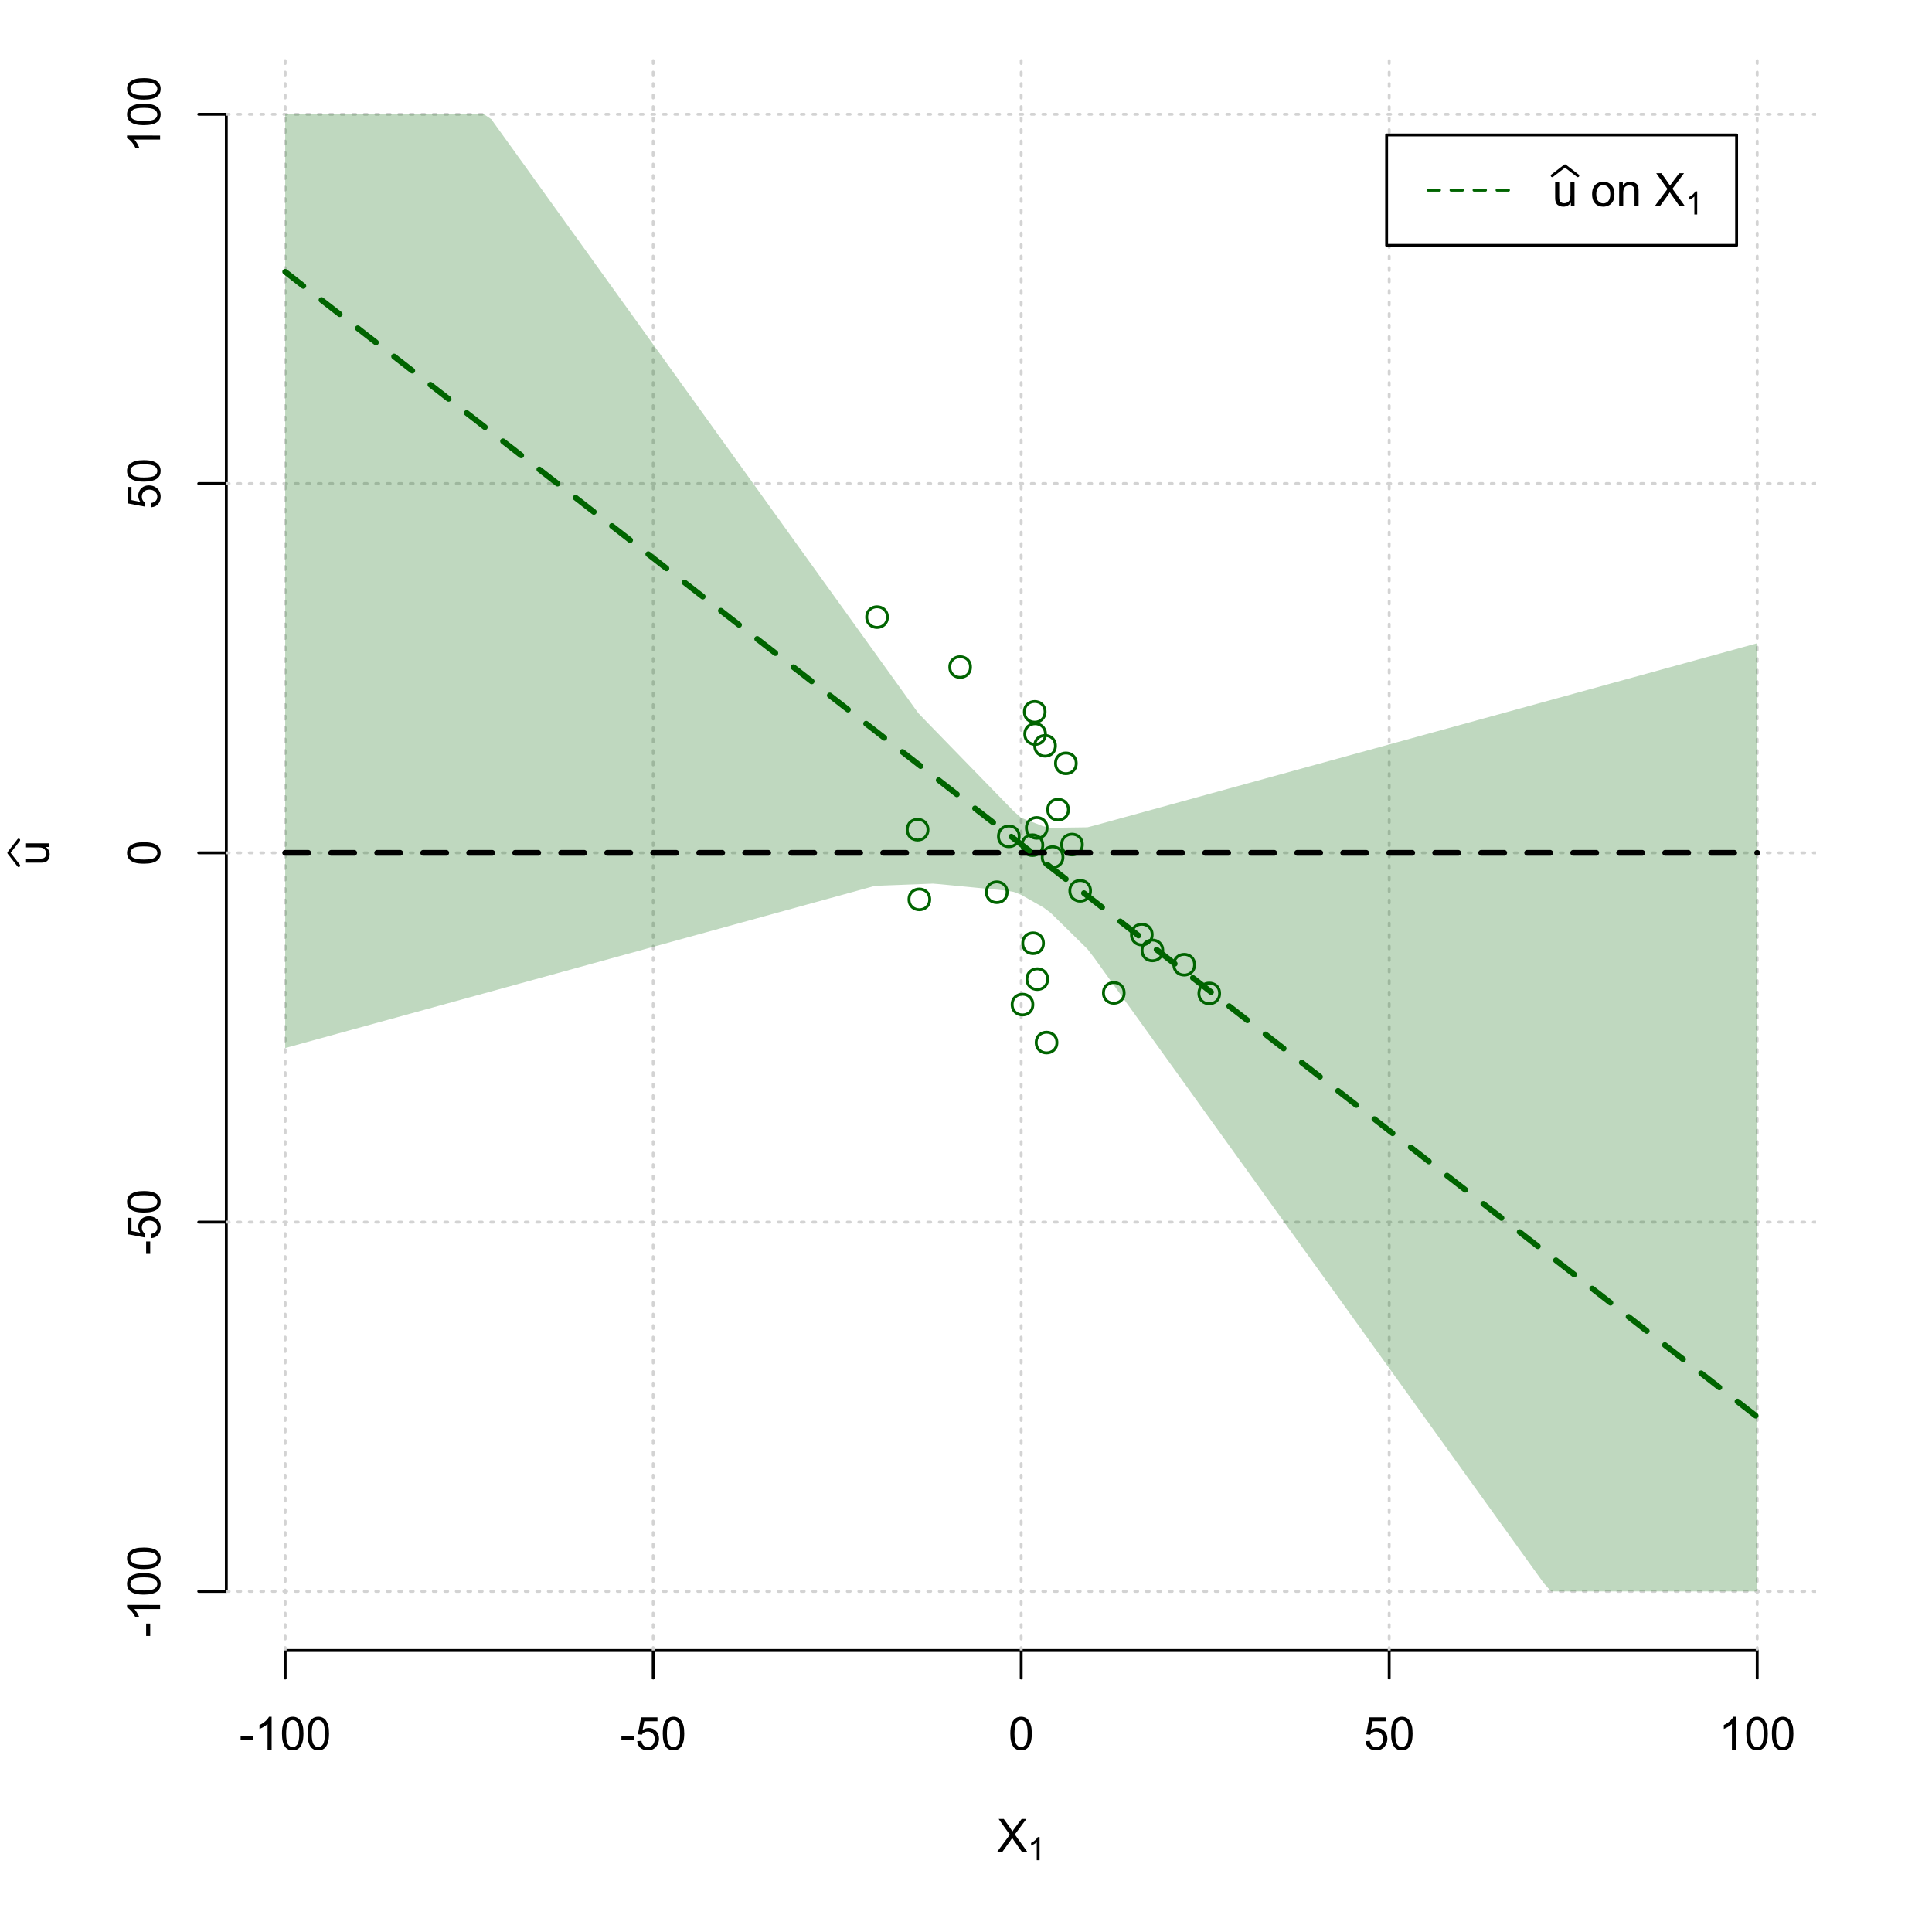 <?xml version="1.0" encoding="UTF-8"?>
<svg xmlns="http://www.w3.org/2000/svg" xmlns:xlink="http://www.w3.org/1999/xlink" width="504pt" height="504pt" viewBox="0 0 504 504" version="1.1">
<defs>
<g>
<symbol overflow="visible" id="glyph0-0">
<path style="stroke:none;" d="M 1.5 0 L 1.5 -7.5 L 7.5 -7.5 L 7.5 0 Z M 1.688 -0.188 L 7.312 -0.188 L 7.312 -7.312 L 1.688 -7.312 Z M 1.688 -0.188 "/>
</symbol>
<symbol overflow="visible" id="glyph0-1">
<path style="stroke:none;" d="M 0.055 0 L 3.375 -4.477 L 0.445 -8.59 L 1.797 -8.59 L 3.359 -6.387 C 3.68 -5.93 3.91 -5.578 4.047 -5.332 C 4.238 -5.645 4.465 -5.969 4.727 -6.312 L 6.457 -8.59 L 7.695 -8.59 L 4.676 -4.539 L 7.93 0 L 6.523 0 L 4.359 -3.062 C 4.238 -3.238 4.113 -3.43 3.984 -3.641 C 3.789 -3.324 3.652 -3.109 3.574 -2.992 L 1.418 0 Z M 0.055 0 "/>
</symbol>
<symbol overflow="visible" id="glyph0-2">
<path style="stroke:none;" d="M 0.383 -2.578 L 0.383 -3.641 L 3.621 -3.641 L 3.621 -2.578 Z M 0.383 -2.578 "/>
</symbol>
<symbol overflow="visible" id="glyph0-3">
<path style="stroke:none;" d="M 4.469 0 L 3.414 0 L 3.414 -6.719 C 3.16 -6.477 2.828 -6.234 2.414 -5.996 C 2 -5.75 1.629 -5.57 1.305 -5.449 L 1.305 -6.469 C 1.895 -6.742 2.41 -7.078 2.852 -7.477 C 3.293 -7.871 3.605 -8.254 3.789 -8.625 L 4.469 -8.625 Z M 4.469 0 "/>
</symbol>
<symbol overflow="visible" id="glyph0-4">
<path style="stroke:none;" d="M 0.5 -4.234 C 0.496 -5.246 0.602 -6.062 0.812 -6.688 C 1.02 -7.305 1.328 -7.785 1.742 -8.121 C 2.148 -8.457 2.668 -8.625 3.297 -8.625 C 3.758 -8.625 4.164 -8.531 4.512 -8.348 C 4.855 -8.16 5.141 -7.891 5.371 -7.543 C 5.594 -7.191 5.773 -6.766 5.906 -6.266 C 6.035 -5.762 6.098 -5.086 6.102 -4.234 C 6.098 -3.227 5.996 -2.414 5.789 -1.797 C 5.578 -1.176 5.266 -0.695 4.859 -0.359 C 4.445 -0.02 3.926 0.145 3.297 0.148 C 2.465 0.145 1.816 -0.148 1.348 -0.742 C 0.781 -1.457 0.496 -2.621 0.5 -4.234 Z M 1.582 -4.234 C 1.582 -2.824 1.746 -1.887 2.074 -1.418 C 2.402 -0.949 2.809 -0.715 3.297 -0.719 C 3.777 -0.715 4.184 -0.949 4.52 -1.422 C 4.848 -1.887 5.016 -2.824 5.016 -4.234 C 5.016 -5.648 4.848 -6.59 4.52 -7.055 C 4.184 -7.516 3.773 -7.746 3.289 -7.75 C 2.801 -7.746 2.414 -7.543 2.125 -7.137 C 1.762 -6.613 1.582 -5.645 1.582 -4.234 Z M 1.582 -4.234 "/>
</symbol>
<symbol overflow="visible" id="glyph0-5">
<path style="stroke:none;" d="M 0.5 -2.25 L 1.605 -2.344 C 1.684 -1.805 1.871 -1.398 2.176 -1.125 C 2.473 -0.852 2.836 -0.715 3.258 -0.719 C 3.766 -0.715 4.195 -0.906 4.547 -1.293 C 4.898 -1.672 5.074 -2.18 5.074 -2.82 C 5.074 -3.414 4.902 -3.891 4.566 -4.242 C 4.227 -4.59 3.785 -4.762 3.242 -4.766 C 2.898 -4.762 2.594 -4.684 2.32 -4.531 C 2.047 -4.375 1.832 -4.176 1.676 -3.93 L 0.688 -4.062 L 1.516 -8.473 L 5.789 -8.473 L 5.789 -7.465 L 2.359 -7.465 L 1.898 -5.156 C 2.414 -5.516 2.953 -5.695 3.523 -5.695 C 4.27 -5.695 4.902 -5.434 5.422 -4.914 C 5.934 -4.395 6.191 -3.727 6.195 -2.914 C 6.191 -2.133 5.965 -1.461 5.516 -0.898 C 4.961 -0.199 4.211 0.145 3.258 0.148 C 2.477 0.145 1.836 -0.07 1.344 -0.508 C 0.844 -0.941 0.562 -1.523 0.5 -2.25 Z M 0.5 -2.25 "/>
</symbol>
<symbol overflow="visible" id="glyph0-6">
<path style="stroke:none;" d="M 4.867 0 L 4.867 -0.914 C 4.379 -0.211 3.723 0.141 2.895 0.141 C 2.527 0.141 2.184 0.07 1.867 -0.07 C 1.547 -0.211 1.309 -0.387 1.156 -0.602 C 1 -0.812 0.895 -1.074 0.832 -1.383 C 0.785 -1.59 0.762 -1.918 0.766 -2.367 L 0.766 -6.223 L 1.82 -6.223 L 1.82 -2.773 C 1.816 -2.219 1.84 -1.848 1.887 -1.656 C 1.949 -1.379 2.09 -1.16 2.309 -1.004 C 2.523 -0.84 2.789 -0.762 3.105 -0.766 C 3.418 -0.762 3.715 -0.844 3.996 -1.008 C 4.273 -1.172 4.469 -1.391 4.586 -1.672 C 4.699 -1.949 4.758 -2.355 4.758 -2.891 L 4.758 -6.223 L 5.812 -6.223 L 5.812 0 Z M 4.867 0 "/>
</symbol>
<symbol overflow="visible" id="glyph0-7">
<path style="stroke:none;" d=""/>
</symbol>
<symbol overflow="visible" id="glyph0-8">
<path style="stroke:none;" d="M 0.398 -3.109 C 0.398 -4.262 0.719 -5.117 1.359 -5.672 C 1.895 -6.133 2.547 -6.363 3.316 -6.363 C 4.172 -6.363 4.871 -6.082 5.414 -5.52 C 5.953 -4.957 6.223 -4.184 6.227 -3.199 C 6.223 -2.398 6.102 -1.766 5.867 -1.309 C 5.625 -0.848 5.277 -0.492 4.82 -0.238 C 4.359 0.016 3.859 0.141 3.316 0.141 C 2.441 0.141 1.734 -0.137 1.203 -0.695 C 0.664 -1.254 0.398 -2.059 0.398 -3.109 Z M 1.484 -3.109 C 1.48 -2.309 1.656 -1.711 2.004 -1.32 C 2.348 -0.922 2.785 -0.727 3.316 -0.727 C 3.84 -0.727 4.273 -0.926 4.621 -1.324 C 4.969 -1.723 5.145 -2.328 5.145 -3.148 C 5.145 -3.914 4.969 -4.496 4.617 -4.895 C 4.266 -5.289 3.832 -5.488 3.316 -5.492 C 2.785 -5.488 2.348 -5.293 2.004 -4.898 C 1.656 -4.5 1.48 -3.902 1.484 -3.109 Z M 1.484 -3.109 "/>
</symbol>
<symbol overflow="visible" id="glyph0-9">
<path style="stroke:none;" d="M 0.789 0 L 0.789 -6.223 L 1.742 -6.223 L 1.742 -5.336 C 2.195 -6.02 2.855 -6.363 3.719 -6.363 C 4.09 -6.363 4.434 -6.293 4.754 -6.16 C 5.066 -6.023 5.305 -5.848 5.461 -5.633 C 5.617 -5.41 5.727 -5.152 5.789 -4.852 C 5.828 -4.656 5.848 -4.312 5.848 -3.828 L 5.848 0 L 4.793 0 L 4.793 -3.785 C 4.793 -4.215 4.75 -4.535 4.668 -4.75 C 4.586 -4.961 4.441 -5.129 4.234 -5.258 C 4.023 -5.383 3.777 -5.449 3.5 -5.449 C 3.047 -5.449 2.66 -5.305 2.332 -5.02 C 2.004 -4.734 1.84 -4.195 1.844 -3.398 L 1.844 0 Z M 0.789 0 "/>
</symbol>
<symbol overflow="visible" id="glyph1-0">
<path style="stroke:none;" d="M 1.051 0 L 1.051 -5.25 L 5.25 -5.25 L 5.25 0 Z M 1.18 -0.133 L 5.117 -0.133 L 5.117 -5.117 L 1.18 -5.117 Z M 1.18 -0.133 "/>
</symbol>
<symbol overflow="visible" id="glyph1-1">
<path style="stroke:none;" d="M 3.129 0 L 2.391 0 L 2.391 -4.703 C 2.211 -4.531 1.977 -4.363 1.691 -4.195 C 1.398 -4.023 1.141 -3.895 0.914 -3.812 L 0.914 -4.527 C 1.328 -4.719 1.688 -4.953 1.996 -5.234 C 2.305 -5.508 2.523 -5.777 2.652 -6.039 L 3.129 -6.039 Z M 3.129 0 "/>
</symbol>
<symbol overflow="visible" id="glyph2-0">
<path style="stroke:none;" d="M 0 -1.5 L -7.5 -1.5 L -7.5 -7.5 L 0 -7.5 Z M -0.188 -1.688 L -0.188 -7.312 L -7.312 -7.312 L -7.312 -1.688 Z M -0.188 -1.688 "/>
</symbol>
<symbol overflow="visible" id="glyph2-1">
<path style="stroke:none;" d="M 0 -4.867 L -0.914 -4.867 C -0.211 -4.379 0.141 -3.723 0.141 -2.895 C 0.141 -2.527 0.07 -2.184 -0.07 -1.867 C -0.211 -1.547 -0.387 -1.309 -0.598 -1.156 C -0.809 -1 -1.07 -0.895 -1.383 -0.832 C -1.59 -0.789 -1.918 -0.766 -2.367 -0.77 L -6.223 -0.77 L -6.223 -1.824 L -2.773 -1.824 C -2.219 -1.82 -1.848 -1.844 -1.656 -1.887 C -1.379 -1.949 -1.16 -2.09 -1.004 -2.309 C -0.84 -2.523 -0.762 -2.789 -0.766 -3.105 C -0.762 -3.418 -0.844 -3.715 -1.008 -3.996 C -1.172 -4.273 -1.391 -4.469 -1.672 -4.586 C -1.945 -4.699 -2.352 -4.758 -2.887 -4.758 L -6.223 -4.758 L -6.223 -5.812 L 0 -5.812 Z M 0 -4.867 "/>
</symbol>
<symbol overflow="visible" id="glyph2-2">
<path style="stroke:none;" d="M -2.578 -0.383 L -3.641 -0.383 L -3.641 -3.621 L -2.578 -3.621 Z M -2.578 -0.383 "/>
</symbol>
<symbol overflow="visible" id="glyph2-3">
<path style="stroke:none;" d="M 0 -4.469 L 0 -3.414 L -6.719 -3.418 C -6.477 -3.16 -6.234 -2.828 -5.996 -2.418 C -5.75 -2.004 -5.57 -1.633 -5.449 -1.309 L -6.469 -1.309 C -6.742 -1.895 -7.078 -2.41 -7.477 -2.852 C -7.871 -3.293 -8.254 -3.605 -8.625 -3.793 L -8.625 -4.473 Z M 0 -4.469 "/>
</symbol>
<symbol overflow="visible" id="glyph2-4">
<path style="stroke:none;" d="M -4.234 -0.5 C -5.246 -0.496 -6.062 -0.602 -6.688 -0.812 C -7.305 -1.02 -7.785 -1.328 -8.121 -1.742 C -8.457 -2.152 -8.625 -2.672 -8.625 -3.301 C -8.625 -3.758 -8.531 -4.164 -8.348 -4.512 C -8.16 -4.859 -7.891 -5.145 -7.543 -5.371 C -7.191 -5.594 -6.766 -5.773 -6.266 -5.906 C -5.762 -6.035 -5.086 -6.098 -4.234 -6.102 C -3.223 -6.098 -2.41 -5.996 -1.793 -5.789 C -1.176 -5.578 -0.695 -5.266 -0.359 -4.859 C -0.02 -4.445 0.145 -3.926 0.148 -3.297 C 0.145 -2.465 -0.148 -1.816 -0.742 -1.348 C -1.457 -0.781 -2.621 -0.496 -4.234 -0.5 Z M -4.234 -1.582 C -2.824 -1.582 -1.887 -1.746 -1.418 -2.074 C -0.949 -2.402 -0.715 -2.809 -0.719 -3.297 C -0.715 -3.777 -0.949 -4.184 -1.422 -4.52 C -1.887 -4.848 -2.824 -5.016 -4.234 -5.016 C -5.648 -5.016 -6.59 -4.848 -7.055 -4.52 C -7.516 -4.188 -7.746 -3.777 -7.75 -3.289 C -7.746 -2.801 -7.543 -2.414 -7.137 -2.129 C -6.613 -1.762 -5.645 -1.582 -4.234 -1.582 Z M -4.234 -1.582 "/>
</symbol>
<symbol overflow="visible" id="glyph2-5">
<path style="stroke:none;" d="M -2.25 -0.5 L -2.344 -1.605 C -1.805 -1.684 -1.398 -1.871 -1.125 -2.176 C -0.852 -2.473 -0.715 -2.836 -0.719 -3.258 C -0.715 -3.766 -0.906 -4.195 -1.293 -4.547 C -1.672 -4.898 -2.18 -5.074 -2.816 -5.074 C -3.414 -5.074 -3.891 -4.902 -4.242 -4.566 C -4.59 -4.227 -4.762 -3.785 -4.766 -3.242 C -4.762 -2.898 -4.684 -2.594 -4.531 -2.32 C -4.375 -2.047 -4.176 -1.832 -3.93 -1.676 L -4.062 -0.688 L -8.473 -1.52 L -8.473 -5.789 L -7.465 -5.789 L -7.465 -2.363 L -5.156 -1.898 C -5.516 -2.414 -5.695 -2.953 -5.695 -3.523 C -5.695 -4.27 -5.434 -4.902 -4.914 -5.422 C -4.395 -5.934 -3.727 -6.191 -2.91 -6.195 C -2.133 -6.191 -1.461 -5.965 -0.895 -5.516 C -0.199 -4.961 0.145 -4.211 0.148 -3.258 C 0.145 -2.477 -0.07 -1.836 -0.508 -1.344 C -0.941 -0.848 -1.523 -0.566 -2.25 -0.5 Z M -2.25 -0.5 "/>
</symbol>
</g>
<clipPath id="clip1">
  <path d="M 74 14.398 L 75 14.398 L 75 430.559 L 74 430.559 Z M 74 14.398 "/>
</clipPath>
<clipPath id="clip2">
  <path d="M 170 14.398 L 171 14.398 L 171 430.559 L 170 430.559 Z M 170 14.398 "/>
</clipPath>
<clipPath id="clip3">
  <path d="M 266 14.398 L 267 14.398 L 267 430.559 L 266 430.559 Z M 266 14.398 "/>
</clipPath>
<clipPath id="clip4">
  <path d="M 362 14.398 L 363 14.398 L 363 430.559 L 362 430.559 Z M 362 14.398 "/>
</clipPath>
<clipPath id="clip5">
  <path d="M 458 14.398 L 459 14.398 L 459 430.559 L 458 430.559 Z M 458 14.398 "/>
</clipPath>
<clipPath id="clip6">
  <path d="M 59.039 414 L 473.758 414 L 473.758 416 L 59.039 416 Z M 59.039 414 "/>
</clipPath>
<clipPath id="clip7">
  <path d="M 59.039 318 L 473.758 318 L 473.758 320 L 59.039 320 Z M 59.039 318 "/>
</clipPath>
<clipPath id="clip8">
  <path d="M 59.039 222 L 473.758 222 L 473.758 223 L 59.039 223 Z M 59.039 222 "/>
</clipPath>
<clipPath id="clip9">
  <path d="M 59.039 125 L 473.758 125 L 473.758 127 L 59.039 127 Z M 59.039 125 "/>
</clipPath>
<clipPath id="clip10">
  <path d="M 59.039 29 L 473.758 29 L 473.758 31 L 59.039 31 Z M 59.039 29 "/>
</clipPath>
</defs>
<g id="surface4086">
<rect x="0" y="0" width="504" height="504" style="fill:rgb(100%,100%,100%);fill-opacity:1;stroke:none;"/>
<g style="fill:rgb(0%,0%,0%);fill-opacity:1;">
  <use xlink:href="#glyph0-1" x="260.062" y="483.102"/>
</g>
<g style="fill:rgb(0%,0%,0%);fill-opacity:1;">
  <use xlink:href="#glyph1-1" x="268.066" y="485.281"/>
</g>
<g style="fill:rgb(0%,0%,0%);fill-opacity:1;">
  <use xlink:href="#glyph2-1" x="12.82" y="225.816"/>
</g>
<path style="fill:none;stroke-width:0.75;stroke-linecap:round;stroke-linejoin:round;stroke:rgb(0%,0%,0%);stroke-opacity:1;stroke-miterlimit:10;" d="M 4.879 225.816 L 2.301 222.48 L 4.879 219.145 "/>
<path style="fill:none;stroke-width:0.75;stroke-linecap:round;stroke-linejoin:round;stroke:rgb(0%,0%,0%);stroke-opacity:1;stroke-miterlimit:10;" d="M 74.398 430.559 L 458.398 430.559 "/>
<path style="fill:none;stroke-width:0.75;stroke-linecap:round;stroke-linejoin:round;stroke:rgb(0%,0%,0%);stroke-opacity:1;stroke-miterlimit:10;" d="M 74.398 430.559 L 74.398 437.762 "/>
<path style="fill:none;stroke-width:0.75;stroke-linecap:round;stroke-linejoin:round;stroke:rgb(0%,0%,0%);stroke-opacity:1;stroke-miterlimit:10;" d="M 170.398 430.559 L 170.398 437.762 "/>
<path style="fill:none;stroke-width:0.75;stroke-linecap:round;stroke-linejoin:round;stroke:rgb(0%,0%,0%);stroke-opacity:1;stroke-miterlimit:10;" d="M 266.398 430.559 L 266.398 437.762 "/>
<path style="fill:none;stroke-width:0.75;stroke-linecap:round;stroke-linejoin:round;stroke:rgb(0%,0%,0%);stroke-opacity:1;stroke-miterlimit:10;" d="M 362.398 430.559 L 362.398 437.762 "/>
<path style="fill:none;stroke-width:0.75;stroke-linecap:round;stroke-linejoin:round;stroke:rgb(0%,0%,0%);stroke-opacity:1;stroke-miterlimit:10;" d="M 458.398 430.559 L 458.398 437.762 "/>
<g style="fill:rgb(0%,0%,0%);fill-opacity:1;">
  <use xlink:href="#glyph0-2" x="62.391" y="456.48"/>
  <use xlink:href="#glyph0-3" x="66.387" y="456.48"/>
  <use xlink:href="#glyph0-4" x="73.061" y="456.48"/>
  <use xlink:href="#glyph0-4" x="79.734" y="456.48"/>
</g>
<g style="fill:rgb(0%,0%,0%);fill-opacity:1;">
  <use xlink:href="#glyph0-2" x="161.727" y="456.48"/>
  <use xlink:href="#glyph0-5" x="165.723" y="456.48"/>
  <use xlink:href="#glyph0-4" x="172.396" y="456.48"/>
</g>
<g style="fill:rgb(0%,0%,0%);fill-opacity:1;">
  <use xlink:href="#glyph0-4" x="263.062" y="456.48"/>
</g>
<g style="fill:rgb(0%,0%,0%);fill-opacity:1;">
  <use xlink:href="#glyph0-5" x="355.727" y="456.48"/>
  <use xlink:href="#glyph0-4" x="362.4" y="456.48"/>
</g>
<g style="fill:rgb(0%,0%,0%);fill-opacity:1;">
  <use xlink:href="#glyph0-3" x="448.387" y="456.48"/>
  <use xlink:href="#glyph0-4" x="455.061" y="456.48"/>
  <use xlink:href="#glyph0-4" x="461.734" y="456.48"/>
</g>
<path style="fill:none;stroke-width:0.75;stroke-linecap:round;stroke-linejoin:round;stroke:rgb(0%,0%,0%);stroke-opacity:1;stroke-miterlimit:10;" d="M 59.039 415.148 L 59.039 29.812 "/>
<path style="fill:none;stroke-width:0.75;stroke-linecap:round;stroke-linejoin:round;stroke:rgb(0%,0%,0%);stroke-opacity:1;stroke-miterlimit:10;" d="M 59.039 415.148 L 51.84 415.148 "/>
<path style="fill:none;stroke-width:0.75;stroke-linecap:round;stroke-linejoin:round;stroke:rgb(0%,0%,0%);stroke-opacity:1;stroke-miterlimit:10;" d="M 59.039 318.812 L 51.84 318.812 "/>
<path style="fill:none;stroke-width:0.75;stroke-linecap:round;stroke-linejoin:round;stroke:rgb(0%,0%,0%);stroke-opacity:1;stroke-miterlimit:10;" d="M 59.039 222.48 L 51.84 222.48 "/>
<path style="fill:none;stroke-width:0.75;stroke-linecap:round;stroke-linejoin:round;stroke:rgb(0%,0%,0%);stroke-opacity:1;stroke-miterlimit:10;" d="M 59.039 126.148 L 51.84 126.148 "/>
<path style="fill:none;stroke-width:0.75;stroke-linecap:round;stroke-linejoin:round;stroke:rgb(0%,0%,0%);stroke-opacity:1;stroke-miterlimit:10;" d="M 59.039 29.812 L 51.84 29.812 "/>
<g style="fill:rgb(0%,0%,0%);fill-opacity:1;">
  <use xlink:href="#glyph2-2" x="41.762" y="427.156"/>
  <use xlink:href="#glyph2-3" x="41.762" y="423.16"/>
  <use xlink:href="#glyph2-4" x="41.762" y="416.486"/>
  <use xlink:href="#glyph2-4" x="41.762" y="409.812"/>
</g>
<g style="fill:rgb(0%,0%,0%);fill-opacity:1;">
  <use xlink:href="#glyph2-2" x="41.762" y="327.484"/>
  <use xlink:href="#glyph2-5" x="41.762" y="323.488"/>
  <use xlink:href="#glyph2-4" x="41.762" y="316.814"/>
</g>
<g style="fill:rgb(0%,0%,0%);fill-opacity:1;">
  <use xlink:href="#glyph2-4" x="41.762" y="225.816"/>
</g>
<g style="fill:rgb(0%,0%,0%);fill-opacity:1;">
  <use xlink:href="#glyph2-5" x="41.762" y="132.82"/>
  <use xlink:href="#glyph2-4" x="41.762" y="126.146"/>
</g>
<g style="fill:rgb(0%,0%,0%);fill-opacity:1;">
  <use xlink:href="#glyph2-3" x="41.762" y="39.824"/>
  <use xlink:href="#glyph2-4" x="41.762" y="33.15"/>
  <use xlink:href="#glyph2-4" x="41.762" y="26.477"/>
</g>
<g clip-path="url(#clip1)" clip-rule="nonzero">
<path style="fill:none;stroke-width:0.75;stroke-linecap:round;stroke-linejoin:round;stroke:rgb(82.745%,82.745%,82.745%);stroke-opacity:1;stroke-dasharray:0.75,2.25;stroke-miterlimit:10;" d="M 74.398 430.559 L 74.398 14.398 "/>
</g>
<g clip-path="url(#clip2)" clip-rule="nonzero">
<path style="fill:none;stroke-width:0.75;stroke-linecap:round;stroke-linejoin:round;stroke:rgb(82.745%,82.745%,82.745%);stroke-opacity:1;stroke-dasharray:0.75,2.25;stroke-miterlimit:10;" d="M 170.398 430.559 L 170.398 14.398 "/>
</g>
<g clip-path="url(#clip3)" clip-rule="nonzero">
<path style="fill:none;stroke-width:0.75;stroke-linecap:round;stroke-linejoin:round;stroke:rgb(82.745%,82.745%,82.745%);stroke-opacity:1;stroke-dasharray:0.75,2.25;stroke-miterlimit:10;" d="M 266.398 430.559 L 266.398 14.398 "/>
</g>
<g clip-path="url(#clip4)" clip-rule="nonzero">
<path style="fill:none;stroke-width:0.75;stroke-linecap:round;stroke-linejoin:round;stroke:rgb(82.745%,82.745%,82.745%);stroke-opacity:1;stroke-dasharray:0.75,2.25;stroke-miterlimit:10;" d="M 362.398 430.559 L 362.398 14.398 "/>
</g>
<g clip-path="url(#clip5)" clip-rule="nonzero">
<path style="fill:none;stroke-width:0.75;stroke-linecap:round;stroke-linejoin:round;stroke:rgb(82.745%,82.745%,82.745%);stroke-opacity:1;stroke-dasharray:0.75,2.25;stroke-miterlimit:10;" d="M 458.398 430.559 L 458.398 14.398 "/>
</g>
<g clip-path="url(#clip6)" clip-rule="nonzero">
<path style="fill:none;stroke-width:0.75;stroke-linecap:round;stroke-linejoin:round;stroke:rgb(82.745%,82.745%,82.745%);stroke-opacity:1;stroke-dasharray:0.75,2.25;stroke-miterlimit:10;" d="M 59.039 415.148 L 473.762 415.148 "/>
</g>
<g clip-path="url(#clip7)" clip-rule="nonzero">
<path style="fill:none;stroke-width:0.75;stroke-linecap:round;stroke-linejoin:round;stroke:rgb(82.745%,82.745%,82.745%);stroke-opacity:1;stroke-dasharray:0.75,2.25;stroke-miterlimit:10;" d="M 59.039 318.812 L 473.762 318.812 "/>
</g>
<g clip-path="url(#clip8)" clip-rule="nonzero">
<path style="fill:none;stroke-width:0.75;stroke-linecap:round;stroke-linejoin:round;stroke:rgb(82.745%,82.745%,82.745%);stroke-opacity:1;stroke-dasharray:0.75,2.25;stroke-miterlimit:10;" d="M 59.039 222.48 L 473.762 222.48 "/>
</g>
<g clip-path="url(#clip9)" clip-rule="nonzero">
<path style="fill:none;stroke-width:0.75;stroke-linecap:round;stroke-linejoin:round;stroke:rgb(82.745%,82.745%,82.745%);stroke-opacity:1;stroke-dasharray:0.75,2.25;stroke-miterlimit:10;" d="M 59.039 126.148 L 473.762 126.148 "/>
</g>
<g clip-path="url(#clip10)" clip-rule="nonzero">
<path style="fill:none;stroke-width:0.75;stroke-linecap:round;stroke-linejoin:round;stroke:rgb(82.745%,82.745%,82.745%);stroke-opacity:1;stroke-dasharray:0.75,2.25;stroke-miterlimit:10;" d="M 59.039 29.812 L 473.762 29.812 "/>
</g>
<path style=" stroke:none;fill-rule:nonzero;fill:rgb(0%,39.216%,0%);fill-opacity:0.251;" d="M 74.398 29.812 L 126.238 29.812 L 128.16 31.09 L 130.078 33.762 L 132 36.434 L 133.922 39.102 L 135.84 41.773 L 137.762 44.445 L 139.68 47.113 L 141.602 49.785 L 143.52 52.457 L 145.441 55.129 L 147.359 57.797 L 149.281 60.469 L 151.199 63.141 L 153.121 65.809 L 155.039 68.48 L 156.961 71.152 L 158.879 73.82 L 160.801 76.492 L 162.719 79.164 L 164.641 81.832 L 166.559 84.504 L 168.48 87.176 L 170.398 89.848 L 172.32 92.516 L 174.238 95.188 L 176.16 97.859 L 178.078 100.527 L 181.922 105.871 L 183.84 108.539 L 185.762 111.211 L 187.68 113.883 L 189.602 116.555 L 191.52 119.223 L 193.441 121.895 L 195.359 124.566 L 197.281 127.234 L 199.199 129.906 L 201.121 132.578 L 203.039 135.246 L 204.961 137.918 L 206.879 140.59 L 208.801 143.262 L 210.719 145.93 L 212.641 148.602 L 214.559 151.273 L 216.48 153.941 L 218.398 156.613 L 220.32 159.285 L 222.238 161.953 L 224.16 164.625 L 226.078 167.297 L 228 169.969 L 229.922 172.637 L 231.84 175.309 L 233.762 177.98 L 235.68 180.648 L 237.602 183.32 L 239.52 185.992 L 241.441 187.992 L 243.359 189.965 L 245.281 191.938 L 247.199 193.91 L 249.121 195.883 L 251.039 197.855 L 252.961 199.828 L 254.879 201.801 L 256.801 203.773 L 258.719 205.746 L 260.641 207.715 L 262.559 209.688 L 264.48 211.66 L 266.398 213.348 L 268.32 214.082 L 270.238 214.812 L 272.16 215.547 L 274.078 215.957 L 277.922 215.902 L 279.84 215.875 L 281.762 215.848 L 283.68 215.82 L 285.602 215.324 L 287.52 214.797 L 289.441 214.27 L 291.359 213.742 L 293.281 213.211 L 295.199 212.684 L 297.121 212.156 L 299.039 211.629 L 300.961 211.102 L 302.879 210.574 L 304.801 210.043 L 306.719 209.516 L 308.641 208.988 L 310.559 208.461 L 312.48 207.934 L 314.398 207.406 L 316.32 206.875 L 318.238 206.348 L 320.16 205.82 L 322.078 205.293 L 325.922 204.238 L 327.84 203.707 L 329.762 203.18 L 331.68 202.652 L 333.602 202.125 L 335.52 201.598 L 337.441 201.07 L 339.359 200.539 L 341.281 200.012 L 343.199 199.484 L 345.121 198.957 L 347.039 198.43 L 348.961 197.902 L 350.879 197.371 L 352.801 196.844 L 354.719 196.316 L 356.641 195.789 L 358.559 195.262 L 360.48 194.734 L 362.398 194.203 L 364.32 193.676 L 366.238 193.148 L 368.16 192.621 L 370.078 192.094 L 372 191.566 L 373.922 191.035 L 375.84 190.508 L 377.762 189.98 L 379.68 189.453 L 381.602 188.926 L 383.52 188.398 L 385.441 187.867 L 387.359 187.34 L 389.281 186.812 L 391.199 186.285 L 393.121 185.758 L 395.039 185.23 L 396.961 184.699 L 398.879 184.172 L 400.801 183.645 L 402.719 183.117 L 404.641 182.59 L 406.559 182.062 L 408.48 181.531 L 410.398 181.004 L 412.32 180.477 L 414.238 179.949 L 416.16 179.422 L 418.078 178.895 L 420 178.363 L 421.922 177.836 L 423.84 177.309 L 425.762 176.781 L 427.68 176.254 L 429.602 175.727 L 431.52 175.195 L 433.441 174.668 L 435.359 174.141 L 437.281 173.613 L 439.199 173.086 L 441.121 172.559 L 443.039 172.027 L 444.961 171.5 L 446.879 170.973 L 448.801 170.445 L 450.719 169.918 L 452.641 169.391 L 454.559 168.859 L 456.48 168.332 L 458.398 167.805 L 458.398 115.004 L 458.398 415.148 L 404.641 415.148 L 402.719 413 L 400.801 410.328 L 398.879 407.66 L 396.961 404.988 L 395.039 402.316 L 393.121 399.645 L 391.199 396.977 L 389.281 394.305 L 387.359 391.633 L 385.441 388.965 L 383.52 386.293 L 381.602 383.621 L 379.68 380.953 L 377.762 378.281 L 375.84 375.609 L 373.922 372.941 L 370.078 367.598 L 368.16 364.926 L 366.238 362.258 L 364.32 359.586 L 362.398 356.914 L 360.48 354.246 L 358.559 351.574 L 356.641 348.902 L 354.719 346.234 L 352.801 343.562 L 350.879 340.891 L 348.961 338.219 L 347.039 335.551 L 345.121 332.879 L 343.199 330.207 L 341.281 327.539 L 339.359 324.867 L 337.441 322.195 L 335.52 319.527 L 333.602 316.855 L 331.68 314.184 L 329.762 311.512 L 327.84 308.844 L 325.922 306.172 L 324 303.5 L 322.078 300.832 L 320.16 298.16 L 318.238 295.488 L 316.32 292.82 L 314.398 290.148 L 312.48 287.477 L 310.559 284.805 L 308.641 282.137 L 306.719 279.465 L 304.801 276.793 L 302.879 274.125 L 300.961 271.453 L 299.039 268.781 L 297.121 266.113 L 295.199 263.441 L 293.281 260.77 L 291.359 258.102 L 289.441 255.43 L 287.52 252.758 L 285.602 250.086 L 283.68 247.578 L 281.762 245.691 L 279.84 243.801 L 277.922 241.91 L 276 240.02 L 274.078 238.133 L 272.16 236.703 L 270.238 235.617 L 268.32 234.531 L 266.398 233.445 L 264.48 232.68 L 262.559 232.34 L 260.641 232.152 L 258.719 231.969 L 256.801 231.781 L 254.879 231.598 L 252.961 231.41 L 251.039 231.227 L 249.121 231.039 L 247.199 230.855 L 245.281 230.668 L 243.359 230.512 L 241.441 230.586 L 239.52 230.66 L 237.602 230.734 L 235.68 230.809 L 233.762 230.883 L 231.84 230.953 L 229.922 231.027 L 228 231.164 L 226.078 231.691 L 224.16 232.219 L 222.238 232.75 L 220.32 233.277 L 218.398 233.805 L 216.48 234.332 L 214.559 234.859 L 212.641 235.387 L 210.719 235.918 L 208.801 236.445 L 206.879 236.973 L 204.961 237.5 L 203.039 238.027 L 201.121 238.555 L 199.199 239.086 L 197.281 239.613 L 195.359 240.141 L 193.441 240.668 L 191.52 241.195 L 189.602 241.723 L 187.68 242.254 L 185.762 242.781 L 183.84 243.309 L 181.922 243.836 L 178.078 244.891 L 176.16 245.422 L 174.238 245.949 L 172.32 246.477 L 170.398 247.004 L 168.48 247.531 L 166.559 248.059 L 164.641 248.59 L 162.719 249.117 L 160.801 249.645 L 158.879 250.172 L 156.961 250.699 L 155.039 251.227 L 153.121 251.758 L 151.199 252.285 L 149.281 252.812 L 147.359 253.34 L 145.441 253.867 L 143.52 254.395 L 141.602 254.926 L 139.68 255.453 L 137.762 255.98 L 135.84 256.508 L 133.922 257.035 L 132 257.562 L 130.078 258.094 L 128.16 258.621 L 126.238 259.148 L 124.32 259.676 L 122.398 260.203 L 120.48 260.73 L 118.559 261.262 L 116.641 261.789 L 114.719 262.316 L 112.801 262.844 L 110.879 263.371 L 108.961 263.898 L 107.039 264.43 L 105.121 264.957 L 103.199 265.484 L 101.281 266.012 L 99.359 266.539 L 97.441 267.066 L 95.52 267.598 L 93.602 268.125 L 91.68 268.652 L 89.762 269.18 L 87.84 269.707 L 85.922 270.234 L 84 270.766 L 82.078 271.293 L 80.16 271.82 L 78.238 272.348 L 76.32 272.875 L 74.398 273.402 L 74.398 326.203 Z M 74.398 29.812 "/>
<path style="fill:none;stroke-width:0.75;stroke-linecap:round;stroke-linejoin:round;stroke:rgb(0%,39.216%,0%);stroke-opacity:1;stroke-miterlimit:10;" d="M 282.348 220.316 C 282.348 223.914 276.949 223.914 276.949 220.316 C 276.949 216.715 282.348 216.715 282.348 220.316 "/>
<path style="fill:none;stroke-width:0.75;stroke-linecap:round;stroke-linejoin:round;stroke:rgb(0%,39.216%,0%);stroke-opacity:1;stroke-miterlimit:10;" d="M 280.754 199.129 C 280.754 202.73 275.355 202.73 275.355 199.129 C 275.355 195.531 280.754 195.531 280.754 199.129 "/>
<path style="fill:none;stroke-width:0.75;stroke-linecap:round;stroke-linejoin:round;stroke:rgb(0%,39.216%,0%);stroke-opacity:1;stroke-miterlimit:10;" d="M 272.031 220.48 C 272.031 224.082 266.629 224.082 266.629 220.48 C 266.629 216.883 272.031 216.883 272.031 220.48 "/>
<path style="fill:none;stroke-width:0.75;stroke-linecap:round;stroke-linejoin:round;stroke:rgb(0%,39.216%,0%);stroke-opacity:1;stroke-miterlimit:10;" d="M 272.203 246.062 C 272.203 249.664 266.805 249.664 266.805 246.062 C 266.805 242.465 272.203 242.465 272.203 246.062 "/>
<path style="fill:none;stroke-width:0.75;stroke-linecap:round;stroke-linejoin:round;stroke:rgb(0%,39.216%,0%);stroke-opacity:1;stroke-miterlimit:10;" d="M 272.734 191.496 C 272.734 195.094 267.336 195.094 267.336 191.496 C 267.336 187.895 272.734 187.895 272.734 191.496 "/>
<path style="fill:none;stroke-width:0.75;stroke-linecap:round;stroke-linejoin:round;stroke:rgb(0%,39.216%,0%);stroke-opacity:1;stroke-miterlimit:10;" d="M 231.496 160.988 C 231.496 164.586 226.094 164.586 226.094 160.988 C 226.094 157.387 231.496 157.387 231.496 160.988 "/>
<path style="fill:none;stroke-width:0.75;stroke-linecap:round;stroke-linejoin:round;stroke:rgb(0%,39.216%,0%);stroke-opacity:1;stroke-miterlimit:10;" d="M 277.289 223.602 C 277.289 227.203 271.891 227.203 271.891 223.602 C 271.891 220 277.289 220 277.289 223.602 "/>
<path style="fill:none;stroke-width:0.75;stroke-linecap:round;stroke-linejoin:round;stroke:rgb(0%,39.216%,0%);stroke-opacity:1;stroke-miterlimit:10;" d="M 269.438 262.062 C 269.438 265.664 264.039 265.664 264.039 262.062 C 264.039 258.461 269.438 258.461 269.438 262.062 "/>
<path style="fill:none;stroke-width:0.75;stroke-linecap:round;stroke-linejoin:round;stroke:rgb(0%,39.216%,0%);stroke-opacity:1;stroke-miterlimit:10;" d="M 273.297 255.43 C 273.297 259.027 267.895 259.027 267.895 255.43 C 267.895 251.828 273.297 251.828 273.297 255.43 "/>
<path style="fill:none;stroke-width:0.75;stroke-linecap:round;stroke-linejoin:round;stroke:rgb(0%,39.216%,0%);stroke-opacity:1;stroke-miterlimit:10;" d="M 265.867 218.184 C 265.867 221.781 260.469 221.781 260.469 218.184 C 260.469 214.582 265.867 214.582 265.867 218.184 "/>
<path style="fill:none;stroke-width:0.75;stroke-linecap:round;stroke-linejoin:round;stroke:rgb(0%,39.216%,0%);stroke-opacity:1;stroke-miterlimit:10;" d="M 284.484 232.383 C 284.484 235.984 279.086 235.984 279.086 232.383 C 279.086 228.785 284.484 228.785 284.484 232.383 "/>
<path style="fill:none;stroke-width:0.75;stroke-linecap:round;stroke-linejoin:round;stroke:rgb(0%,39.216%,0%);stroke-opacity:1;stroke-miterlimit:10;" d="M 272.629 185.699 C 272.629 189.297 267.227 189.297 267.227 185.699 C 267.227 182.098 272.629 182.098 272.629 185.699 "/>
<path style="fill:none;stroke-width:0.75;stroke-linecap:round;stroke-linejoin:round;stroke:rgb(0%,39.216%,0%);stroke-opacity:1;stroke-miterlimit:10;" d="M 253.168 174.016 C 253.168 177.613 247.77 177.613 247.77 174.016 C 247.77 170.414 253.168 170.414 253.168 174.016 "/>
<path style="fill:none;stroke-width:0.75;stroke-linecap:round;stroke-linejoin:round;stroke:rgb(0%,39.216%,0%);stroke-opacity:1;stroke-miterlimit:10;" d="M 242.531 234.625 C 242.531 238.223 237.129 238.223 237.129 234.625 C 237.129 231.023 242.531 231.023 242.531 234.625 "/>
<path style="fill:none;stroke-width:0.75;stroke-linecap:round;stroke-linejoin:round;stroke:rgb(0%,39.216%,0%);stroke-opacity:1;stroke-miterlimit:10;" d="M 275.328 194.555 C 275.328 198.156 269.93 198.156 269.93 194.555 C 269.93 190.957 275.328 190.957 275.328 194.555 "/>
<path style="fill:none;stroke-width:0.75;stroke-linecap:round;stroke-linejoin:round;stroke:rgb(0%,39.216%,0%);stroke-opacity:1;stroke-miterlimit:10;" d="M 300.562 243.809 C 300.562 247.41 295.164 247.41 295.164 243.809 C 295.164 240.207 300.562 240.207 300.562 243.809 "/>
<path style="fill:none;stroke-width:0.75;stroke-linecap:round;stroke-linejoin:round;stroke:rgb(0%,39.216%,0%);stroke-opacity:1;stroke-miterlimit:10;" d="M 275.715 271.973 C 275.715 275.57 270.316 275.57 270.316 271.973 C 270.316 268.371 275.715 268.371 275.715 271.973 "/>
<path style="fill:none;stroke-width:0.75;stroke-linecap:round;stroke-linejoin:round;stroke:rgb(0%,39.216%,0%);stroke-opacity:1;stroke-miterlimit:10;" d="M 303.328 247.938 C 303.328 251.535 297.926 251.535 297.926 247.938 C 297.926 244.336 303.328 244.336 303.328 247.938 "/>
<path style="fill:none;stroke-width:0.75;stroke-linecap:round;stroke-linejoin:round;stroke:rgb(0%,39.216%,0%);stroke-opacity:1;stroke-miterlimit:10;" d="M 262.727 232.75 C 262.727 236.352 257.324 236.352 257.324 232.75 C 257.324 229.152 262.727 229.152 262.727 232.75 "/>
<path style="fill:none;stroke-width:0.75;stroke-linecap:round;stroke-linejoin:round;stroke:rgb(0%,39.216%,0%);stroke-opacity:1;stroke-miterlimit:10;" d="M 273.156 215.977 C 273.156 219.574 267.754 219.574 267.754 215.977 C 267.754 212.375 273.156 212.375 273.156 215.977 "/>
<path style="fill:none;stroke-width:0.75;stroke-linecap:round;stroke-linejoin:round;stroke:rgb(0%,39.216%,0%);stroke-opacity:1;stroke-miterlimit:10;" d="M 242.078 216.441 C 242.078 220.043 236.676 220.043 236.676 216.441 C 236.676 212.844 242.078 212.844 242.078 216.441 "/>
<path style="fill:none;stroke-width:0.75;stroke-linecap:round;stroke-linejoin:round;stroke:rgb(0%,39.216%,0%);stroke-opacity:1;stroke-miterlimit:10;" d="M 311.625 251.664 C 311.625 255.266 306.227 255.266 306.227 251.664 C 306.227 248.066 311.625 248.066 311.625 251.664 "/>
<path style="fill:none;stroke-width:0.75;stroke-linecap:round;stroke-linejoin:round;stroke:rgb(0%,39.216%,0%);stroke-opacity:1;stroke-miterlimit:10;" d="M 293.254 259.016 C 293.254 262.617 287.855 262.617 287.855 259.016 C 287.855 255.418 293.254 255.418 293.254 259.016 "/>
<path style="fill:none;stroke-width:0.75;stroke-linecap:round;stroke-linejoin:round;stroke:rgb(0%,39.216%,0%);stroke-opacity:1;stroke-miterlimit:10;" d="M 318.156 259.152 C 318.156 262.75 312.758 262.75 312.758 259.152 C 312.758 255.551 318.156 255.551 318.156 259.152 "/>
<path style="fill:none;stroke-width:0.75;stroke-linecap:round;stroke-linejoin:round;stroke:rgb(0%,39.216%,0%);stroke-opacity:1;stroke-miterlimit:10;" d="M 278.715 211.211 C 278.715 214.812 273.316 214.812 273.316 211.211 C 273.316 207.613 278.715 207.613 278.715 211.211 "/>
<path style="fill:none;stroke-width:1.5;stroke-linecap:round;stroke-linejoin:round;stroke:rgb(0%,0%,0%);stroke-opacity:1;stroke-dasharray:6,6;stroke-miterlimit:10;" d="M 74.398 222.48 L 458.398 222.48 "/>
<path style="fill:none;stroke-width:1.5;stroke-linecap:round;stroke-linejoin:round;stroke:rgb(0%,39.216%,0%);stroke-opacity:1;stroke-dasharray:6,6;stroke-miterlimit:10;" d="M 74.398 70.902 L 76.32 72.395 L 78.238 73.891 L 80.16 75.383 L 82.078 76.875 L 84 78.371 L 85.922 79.863 L 87.84 81.355 L 89.762 82.852 L 91.68 84.344 L 93.602 85.836 L 95.52 87.332 L 97.441 88.824 L 99.359 90.32 L 101.281 91.812 L 103.199 93.305 L 105.121 94.801 L 107.039 96.293 L 108.961 97.785 L 110.879 99.281 L 112.801 100.773 L 114.719 102.266 L 116.641 103.762 L 118.559 105.254 L 120.48 106.746 L 122.398 108.242 L 124.32 109.734 L 126.238 111.23 L 128.16 112.723 L 130.078 114.215 L 132 115.711 L 133.922 117.203 L 135.84 118.695 L 137.762 120.191 L 139.68 121.684 L 141.602 123.176 L 143.52 124.672 L 145.441 126.164 L 147.359 127.656 L 149.281 129.152 L 151.199 130.645 L 153.121 132.141 L 155.039 133.633 L 156.961 135.125 L 158.879 136.621 L 160.801 138.113 L 162.719 139.605 L 164.641 141.102 L 166.559 142.594 L 168.48 144.086 L 170.398 145.582 L 172.32 147.074 L 174.238 148.566 L 176.16 150.062 L 178.078 151.555 L 180 153.051 L 181.922 154.543 L 183.84 156.035 L 185.762 157.531 L 187.68 159.023 L 189.602 160.516 L 191.52 162.012 L 193.441 163.504 L 195.359 164.996 L 197.281 166.492 L 199.199 167.984 L 201.121 169.477 L 203.039 170.973 L 204.961 172.465 L 206.879 173.961 L 208.801 175.453 L 210.719 176.945 L 212.641 178.441 L 214.559 179.934 L 216.48 181.426 L 218.398 182.922 L 220.32 184.414 L 222.238 185.906 L 224.16 187.402 L 226.078 188.895 L 228 190.387 L 229.922 191.883 L 231.84 193.375 L 233.762 194.871 L 235.68 196.363 L 237.602 197.855 L 239.52 199.352 L 241.441 200.844 L 243.359 202.336 L 245.281 203.832 L 247.199 205.324 L 249.121 206.816 L 251.039 208.312 L 252.961 209.805 L 254.879 211.297 L 256.801 212.793 L 258.719 214.285 L 260.641 215.781 L 262.559 217.273 L 264.48 218.766 L 266.398 220.262 L 268.32 221.754 L 270.238 223.246 L 272.16 224.742 L 274.078 226.234 L 276 227.727 L 277.922 229.223 L 279.84 230.715 L 281.762 232.207 L 283.68 233.703 L 285.602 235.195 L 287.52 236.691 L 289.441 238.184 L 291.359 239.676 L 293.281 241.172 L 295.199 242.664 L 297.121 244.156 L 299.039 245.652 L 300.961 247.145 L 302.879 248.637 L 304.801 250.133 L 306.719 251.625 L 308.641 253.117 L 310.559 254.613 L 312.48 256.105 L 314.398 257.602 L 316.32 259.094 L 318.238 260.586 L 320.16 262.082 L 322.078 263.574 L 324 265.066 L 325.922 266.562 L 327.84 268.055 L 329.762 269.547 L 331.68 271.043 L 333.602 272.535 L 335.52 274.027 L 337.441 275.523 L 339.359 277.016 L 341.281 278.512 L 343.199 280.004 L 345.121 281.496 L 347.039 282.992 L 348.961 284.484 L 350.879 285.977 L 352.801 287.473 L 354.719 288.965 L 356.641 290.457 L 358.559 291.953 L 360.48 293.445 L 362.398 294.938 L 364.32 296.434 L 366.238 297.926 L 368.16 299.422 L 370.078 300.914 L 372 302.406 L 373.922 303.902 L 375.84 305.395 L 377.762 306.887 L 379.68 308.383 L 381.602 309.875 L 383.52 311.367 L 385.441 312.863 L 387.359 314.355 L 389.281 315.848 L 391.199 317.344 L 393.121 318.836 L 395.039 320.332 L 396.961 321.824 L 398.879 323.316 L 400.801 324.812 L 402.719 326.305 L 404.641 327.797 L 406.559 329.293 L 408.48 330.785 L 410.398 332.277 L 412.32 333.773 L 414.238 335.266 L 416.16 336.758 L 418.078 338.254 L 420 339.746 L 421.922 341.242 L 423.84 342.734 L 425.762 344.227 L 427.68 345.723 L 429.602 347.215 L 431.52 348.707 L 433.441 350.203 L 435.359 351.695 L 437.281 353.188 L 439.199 354.684 L 441.121 356.176 L 443.039 357.668 L 444.961 359.164 L 446.879 360.656 L 448.801 362.152 L 450.719 363.645 L 452.641 365.137 L 454.559 366.633 L 456.48 368.125 L 458.398 369.617 "/>
<path style="fill-rule:nonzero;fill:rgb(100%,100%,100%);fill-opacity:1;stroke-width:0.75;stroke-linecap:round;stroke-linejoin:round;stroke:rgb(0%,0%,0%);stroke-opacity:1;stroke-miterlimit:10;" d="M 361.727 35.207 L 453.027 35.207 L 453.027 64.008 L 361.727 64.008 Z M 361.727 35.207 "/>
<path style="fill:none;stroke-width:0.75;stroke-linecap:round;stroke-linejoin:round;stroke:rgb(0%,39.216%,0%);stroke-opacity:1;stroke-dasharray:3,3;stroke-miterlimit:10;" d="M 372.523 49.609 L 394.125 49.609 "/>
<g style="fill:rgb(0%,0%,0%);fill-opacity:1;">
  <use xlink:href="#glyph0-6" x="404.926" y="53.777"/>
</g>
<path style="fill:none;stroke-width:0.75;stroke-linecap:round;stroke-linejoin:round;stroke:rgb(0%,0%,0%);stroke-opacity:1;stroke-miterlimit:10;" d="M 404.926 45.836 L 408.262 43.262 L 411.598 45.836 "/>
<g style="fill:rgb(0%,0%,0%);fill-opacity:1;">
  <use xlink:href="#glyph0-7" x="411.598" y="53.777"/>
  <use xlink:href="#glyph0-8" x="414.932" y="53.777"/>
  <use xlink:href="#glyph0-9" x="421.605" y="53.777"/>
  <use xlink:href="#glyph0-7" x="428.279" y="53.777"/>
</g>
<g style="fill:rgb(0%,0%,0%);fill-opacity:1;">
  <use xlink:href="#glyph0-1" x="431.613" y="53.777"/>
</g>
<g style="fill:rgb(0%,0%,0%);fill-opacity:1;">
  <use xlink:href="#glyph1-1" x="439.617" y="55.957"/>
</g>
<g style="fill:rgb(0%,0%,0%);fill-opacity:1;">
  <use xlink:href="#glyph0-7" x="444.289" y="53.777"/>
</g>
</g>
</svg>
